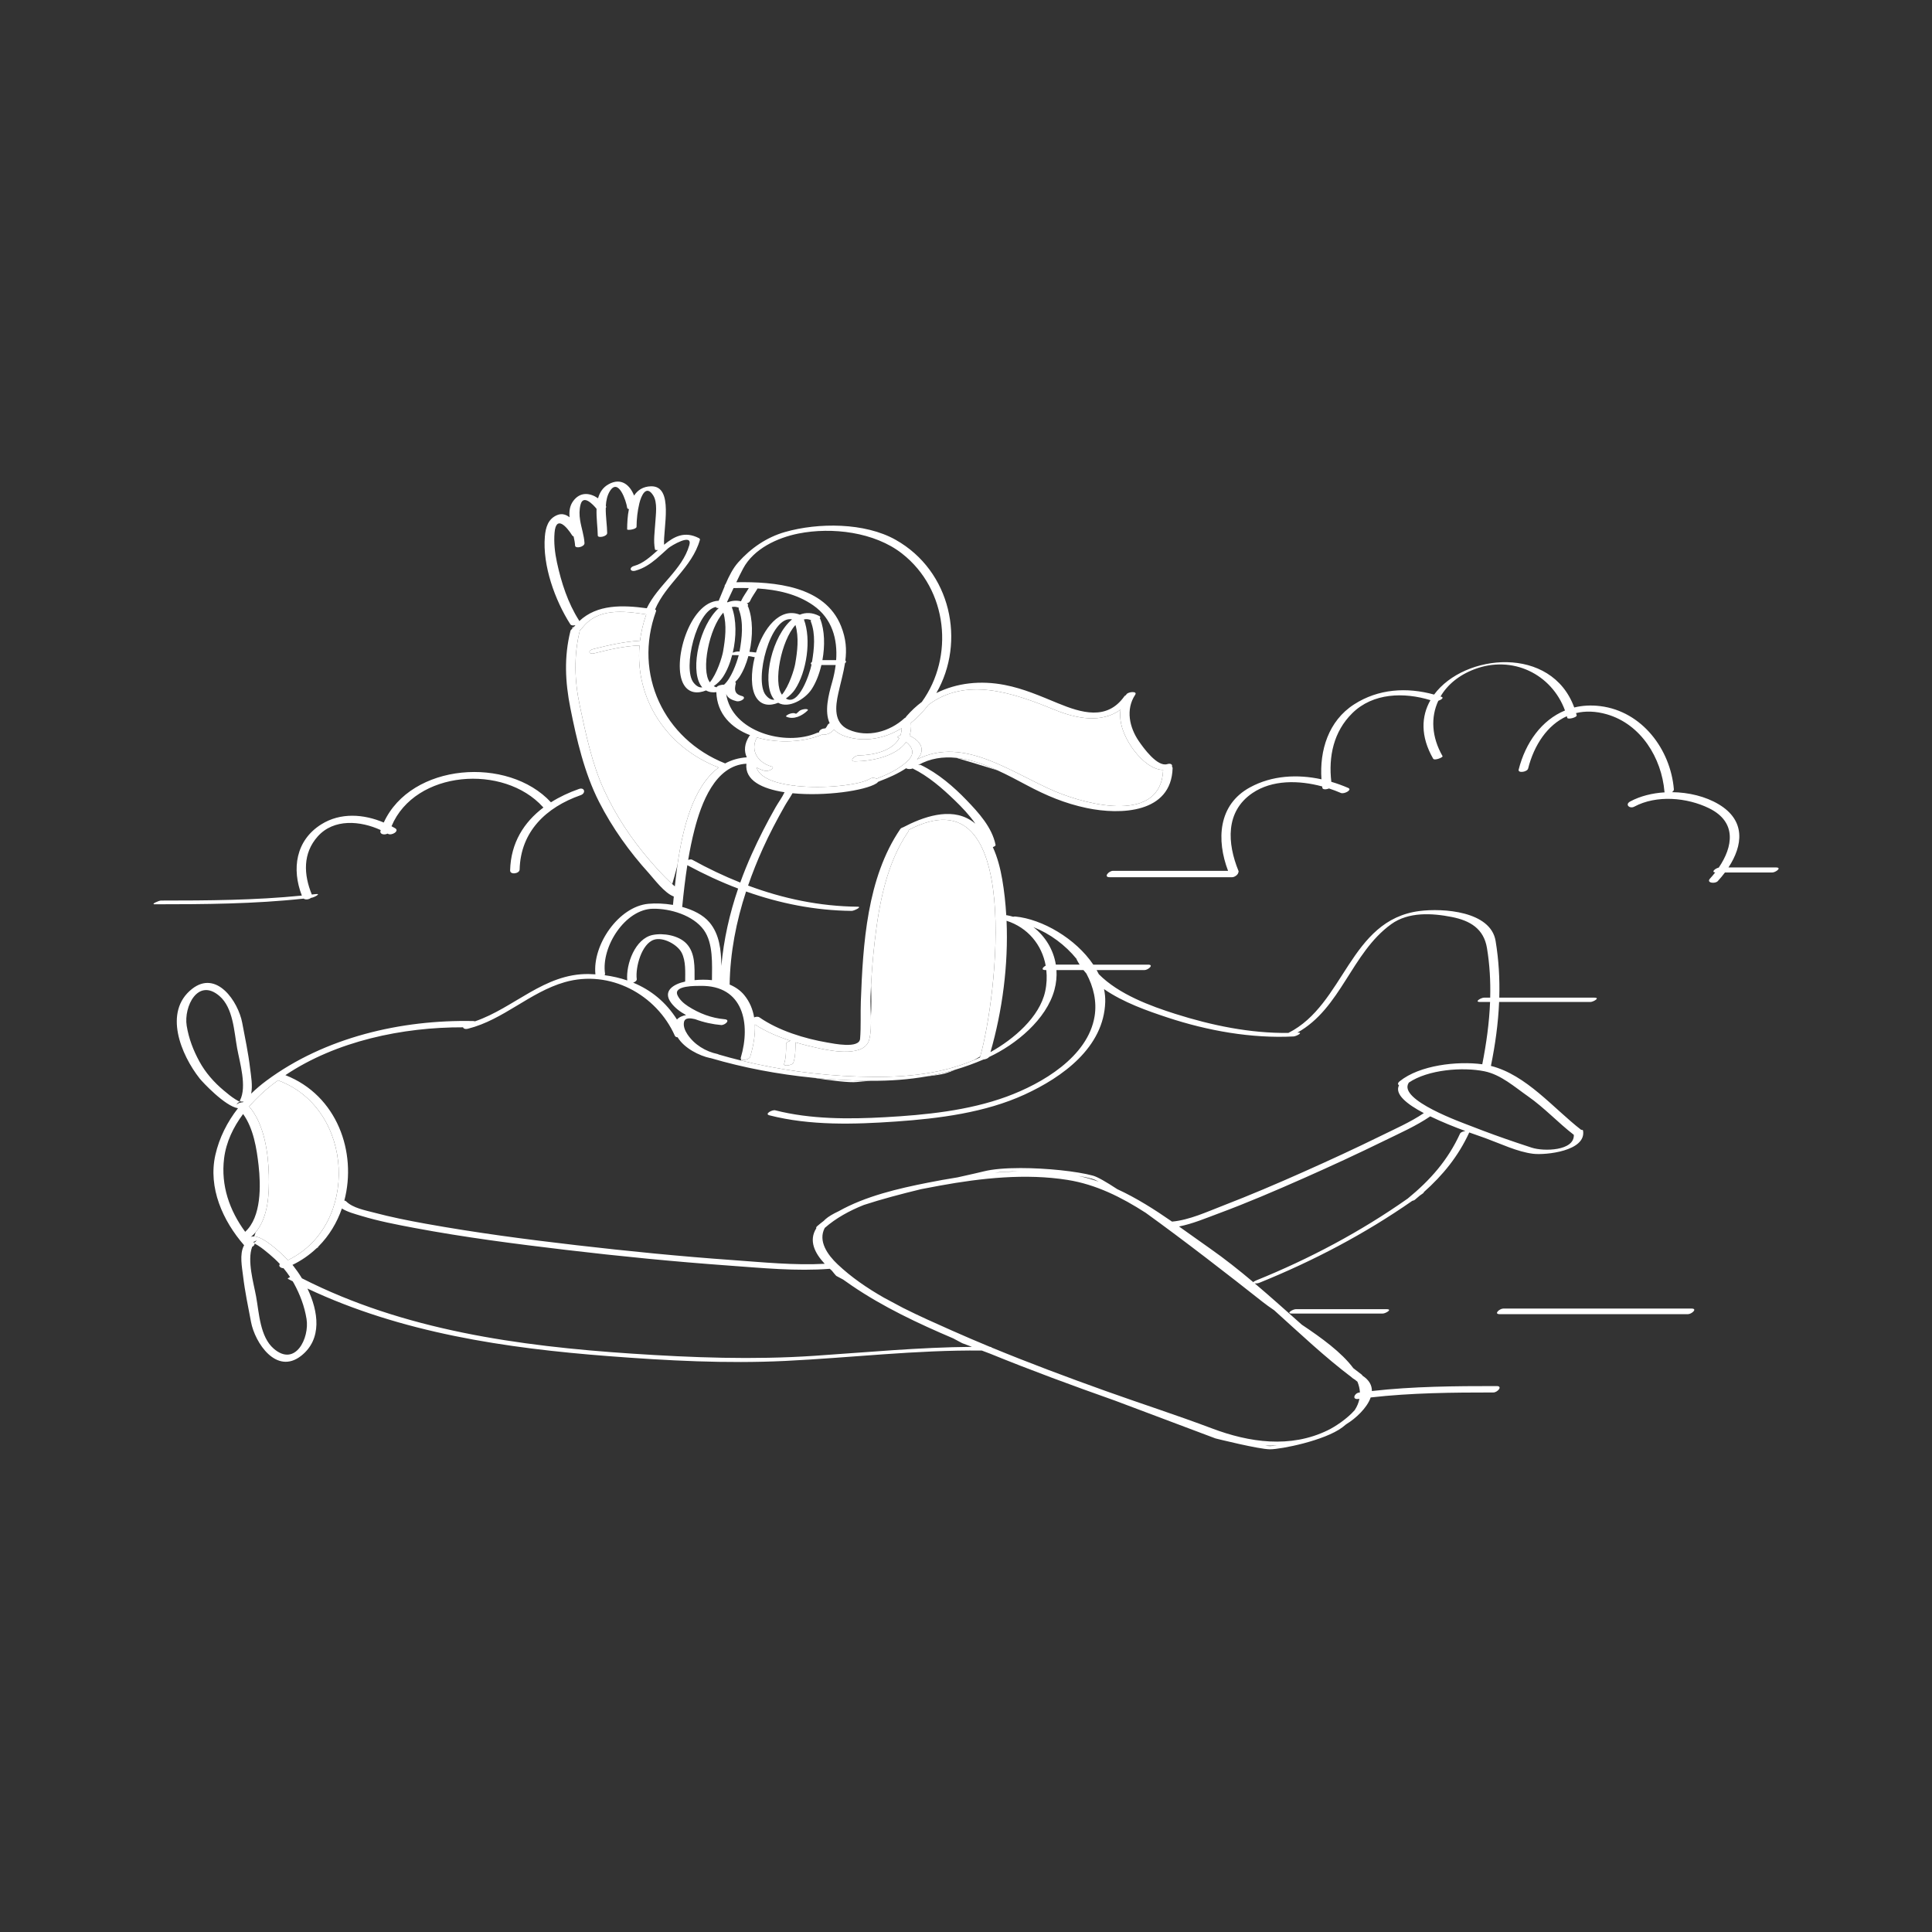 <?xml version="1.0" standalone="no"?>
<svg version="1.1" id="Layer_1" xmlns="http://www.w3.org/2000/svg" xmlns:xlink="http://www.w3.org/1999/xlink" x="0px" y="0px" width="595.28px" height="595.28px" viewBox="0 0 595.28 595.28" enable-background="new 0 0 595.28 595.28" xml:space="preserve">
<rect x="0" y="0" width="595.28" height="595.28" fill="#333333" stroke="none"/>
<path id="color_x5F_2" fill="#FFFFFFaa" d="M97.49,384.648c0.217-0.205,0.444-0.402,0.654-0.613l-0.172,0.352L97.49,384.648z
	 M86.002,333.001c-0.122-0.047-0.218-0.1-0.301-0.155c-0.584,0.428-1.18,0.842-1.748,1.289c-2.539,1.994-5.006,4.275-7.19,6.801
	c4.694,5.416,5.891,14.3,6.071,21.083c0.152,5.71-0.158,13.008-4.059,17.643c-0.21,0.636-0.368,1.099-0.434,1.29
	c2.93,0.168,7.784,4.635,10.387,7.308C110.805,377.564,109.218,341.853,86.002,333.001z M237.859,236.221
	c0.669,0.188-0.031,0.777-0.31,0.926c-0.591,0.315-1.377,0.51-2.038,0.324c-0.882-0.247-1.68-0.591-2.395-1.003
	c0.883,3.088,5.42,4.794,10.999,5.542c0.418-0.037,0.78-0.006,0.923,0.113c8.929,1.012,20.026-0.271,23.047-2.189
	c0.6-0.382,1.451-0.304,1.995-0.006c2.878-1.088,5.735-2.41,8.14-4.247c1.271-0.971,3.313-2.688,2.807-4.555
	c-0.287-1.058-0.986-1.843-1.836-2.474c-3.151,4.403-10.465,5.873-15.744,5.937c-1.959,0.023-0.131-1.823,1.074-1.838
	c4.49-0.054,10.482-1.333,12.553-5.327c-0.162-0.079-0.326-0.158-0.485-0.234c-0.191-0.091,0.267-0.422,0.877-0.693
	c0.216-0.649,0.341-1.356,0.351-2.134c-5.068,3.188-11.413,4.398-17.186,2.565c-1.595-0.506-2.784-1.242-3.662-2.139
	c-0.814,0.96-1.915,1.568-3.297,1.595c-0.131,0.003-0.289-0.004-0.452-0.026c-5.442,2.316-13.339,2.791-19.993,0.867
	C230.996,231.268,233.545,235.01,237.859,236.221z M271.074,240.67c-0.179,0.066-0.358,0.133-0.537,0.198
	c-0.016,0.031-0.027,0.063-0.048,0.095L271.074,240.67z M307.325,237.342c-4.11-1.869-8.423-3.398-12.698-3.845
	C297.582,234.369,302.568,235.854,307.325,237.342z M348.785,230.355c-2.451-3.555-4.091-7.662-3.524-11.689
	c-5.815,4.151-13.241,2.927-20.388-0.005c-12.971-5.32-27.238-10.125-38.791-1.508c-1.462,1.906-3.141,3.694-5.068,5.308
	c-0.083,0.069-0.198,0.13-0.332,0.184c0.151,1.5-0.018,2.826-0.436,3.998c1.812,0.936,3.74,2.268,3.725,4.451
	c-0.008,1.08-0.635,2.055-1.402,2.879l0.033-0.004c14.533-7.291,29.235,4.322,42.666,9.941c9.952,4.165,32.442,9.926,33.119-6.686
	C354.496,237.184,350.748,233.202,348.785,230.355z M197.041,198.888c-4.748,0.164-9.333,1.261-13.931,2.407
	c-1.728,0.432-2.088-0.871-0.35-1.305c4.771-1.191,9.532-2.3,14.438-2.578c0.337-2.685,0.971-5.396,1.925-8.103
	c-7.072-1.069-15.127-2.098-19.907,4.417c-0.109,0.149-0.297,0.276-0.524,0.379c-0.004,0.021-0.001,0.04-0.007,0.063
	c-1.937,7.756-1.707,15.421-0.049,23.218c1.842,8.661,3.75,17.901,7.454,25.981c3.647,7.957,8.569,15.341,14.3,21.953
	c1.975,2.279,4.003,4.531,6.213,6.59c0.173,0.161,0.35,0.32,0.523,0.481c0.415-1.403,0.961-3.33,1.589-5.737
	c1.599-11.317,4.785-24.287,12.735-30.164C205.272,230.278,195.646,215.224,197.041,198.888z M176.293,193.752
	c0.056-0.037,0.113-0.072,0.175-0.105c0.012-0.018,0.017-0.033,0.03-0.053c0.152-0.207,0.318-0.384,0.475-0.58
	c-0.41,0.228-0.666,0.373-0.666,0.373L176.293,193.752z M280.022,255.697c-0.005,0.179-0.067,0.382-0.226,0.614
	c-6.667,9.776-8.963,22.267-10.291,33.817c-0.512,4.453-0.885,8.92-1.123,13.396c0.108,3.475,0.164,6.817-0.047,9.714
	c0.066,2.474,0.036,4.947-0.521,7.095c-1.4,5.396-11.38,3.527-14.93,2.776c-2.546-0.539-5.169-1.172-7.768-1.945
	c-0.002,2.096-0.026,4.23-0.646,6.248c-0.26,0.847-3.127,1.251-2.877,0.438c0.614-2.003,0.624-4.102,0.624-6.178
	c0-0.47,0.666-0.823,1.359-0.991c-3.884-1.251-7.653-2.863-10.984-5.021c0.158,3.308-0.49,6.731-1.438,9.909
	c-0.258,0.866-2.253,1.289-2.799,0.8l-0.086,0.38c11.779,2.906,23.906,4.549,36.01,4.954c12.396,0.414,24.345-0.253,35.805-5.06
	c0.748-0.426,1.408-0.814,1.933-1.131C307.019,308.207,315.859,236.991,280.022,255.697z M250.346,332.053
	c5.995,0.924,11.428,1.577,13.629,1.334c1.131-0.125,2.643-0.251,4.381-0.381c-0.054-0.001-0.106,0-0.16,0
	C262.244,332.96,256.281,332.646,250.346,332.053z M291.307,330.721c0.933-0.267,1.973-0.67,3.039-1.139
	c-2.894,0.858-5.804,1.539-8.747,2.059C288.049,331.371,290.089,331.068,291.307,330.721z"></path>
<path id="color_x5F_1" d="M242.304,220.83c-0.491-0.219,0.782-0.808,0.86-0.836c0.55-0.2,1.304-0.409,1.868-0.156
	c0.104,0.047,0.194,0.068,0.265,0.081c0.004-0.002,0.006-0.005,0.01-0.007c0.31-0.222,0.584-0.478,0.856-0.742
	c0.472-0.458,1.309-0.646,1.938-0.696c0.271-0.021,1.164,0.027,0.688,0.489C247.154,220.55,244.561,221.838,242.304,220.83z
	 M521.193,403.189c-19.334,0-38.667,0-58,0c-1.138,0-3.066,1.727-1.105,1.727c19.334,0,38.667,0,58,0
	C521.226,404.916,523.154,403.189,521.193,403.189z M460.122,429.042c-12.626,0.001-25.243,0.11-37.79,1.536
	c-1.129,3.244-4.588,6.439-7.425,8.184c-0.043,0.026-0.088,0.05-0.131,0.076c-0.376,0.317-0.754,0.635-1.17,0.947
	c-5.479,4.108-18.887,6.768-22.3,6.768c-3.357,0-16.24-3.212-16.787-3.349l-31.051-11.677c-12.911-4.564-25.771-9.289-38.453-14.459
	l-2.498-0.939c-20.265-0.216-40.378,2.225-60.592,3.197c-18.163,0.875-36.315-0.088-54.433-1.478
	c-31.7-2.431-63.821-7.174-92.758-20.821c3.388,7.052,4.611,15.553-1.921,20.705c-7.615,6.008-14.246-3.938-15.473-10.426
	c-0.885-4.684-1.88-9.367-2.442-14.104c-0.333-2.8-1.143-6.717,0.236-9.374c0.023-0.046,0.058-0.089,0.094-0.131
	c-6.565-7.521-11.169-17.732-8.864-27.868c1.205-5.301,3.666-10.138,6.963-14.364c-3.991-0.592-11.03-8.174-11.795-9.145
	c-5.768-7.311-11.288-20.579-2.375-27.609c7.615-6.008,14.246,3.938,15.473,10.426c0.885,4.684,1.88,9.367,2.442,14.104
	c0.27,2.267,0.832,5.257,0.312,7.728c1.475-1.427,3.041-2.762,4.691-3.985c18.025-13.369,41.563-18.845,63.71-18.381
	c0.235,0.005,0.415,0.038,0.551,0.091c12.104-4.135,21.427-14.793,35.036-14.574c0.703,0.012,1.396,0.047,2.086,0.09
	c-0.944-9.088,7.153-20.904,16.34-21.738c2.213-0.201,4.88-0.109,7.557,0.34c0.08-0.818,0.164-1.679,0.253-2.584
	c-2.836-0.996-6.204-5.55-7.614-7.105c-6.056-6.682-11.32-14.018-15.418-22.061c-4.517-8.864-6.906-19.187-8.837-28.898
	c-1.596-8.023-1.976-15.75,0.021-23.74c0.066-0.269,0.269-0.492,0.533-0.67c0.056-0.037,0.113-0.072,0.175-0.105
	c0.012-0.018,0.017-0.033,0.03-0.053c0.152-0.207,0.318-0.384,0.475-0.58c0.111-0.137,0.222-0.275,0.335-0.407
	c-0.63,0.187-1.322,0.153-1.583-0.256c-4.736-7.417-8.591-18.103-7.847-27.018c0.236-2.829,1.007-5.5,3.829-6.643
	c1.431-0.579,2.695-0.157,3.788,0.689c-0.166-1.79,0.034-3.499,1.073-4.939c2.168-3.006,5.227-2.624,7.701-0.909
	c0.506-1.816,1.484-3.378,3.316-4.369c3.854-2.086,6.514,0.307,7.784,3.53c1.089-1.657,2.726-2.788,5.193-2.857
	c7.201-0.204,3.702,13.178,4.056,18.007c3.074-2.539,6.322-4.313,10.736-2.029c0.194,0.101,0.365,0.286,0.297,0.525
	c-2.455,8.625-10.392,13.381-13.809,21.428c-0.005,0.012-0.014,0.021-0.02,0.032c0.293,0.093,0.372,0.249,0.314,0.43
	c0.013,0.028,0.016,0.06,0.003,0.096c-7.09,19.349,2.409,39.4,21.29,46.894c1.957-1.052,4.166-1.711,6.664-1.877
	c-0.899-1.913-0.757-4.238,0.815-6.609c0.048-0.071,0.128-0.139,0.225-0.203c-5.786-2.23-10.197-6.512-10.422-13.271
	c-1.119,0.158-2.209,0.021-3.166-0.525c-2.517,1.016-5.228,0.917-6.841-1.76c-3.895-6.462,1.697-25.587,10.736-25.878
	c0.609-1.422,1.204-2.937,1.835-4.442c-0.025-0.221,0.081-0.467,0.285-0.682c1.062-2.469,2.26-4.86,3.882-6.686
	c3.894-4.382,8.756-7.749,14.438-9.371c10.219-2.92,24.555-2.959,34.085,2.41c17.104,9.635,21.637,31.453,12.53,47.218
	c6.332-3.156,13.649-3.94,21.066-2.5c5.844,1.135,10.936,3.399,16.401,5.642c7.22,2.962,15.116,5.399,20.46-2.135
	c0.105-0.148,0.285-0.275,0.502-0.378c0.05-0.078,0.089-0.157,0.141-0.235c0.553-0.836,3.484-1.055,2.711,0.113
	c-2.999,4.532-1.803,10.083,1.146,14.358c1.387,2.011,5.65,7.965,8.719,7.027c1.144-0.35,1.689,0.203,1.454,0.772
	c0.13,0.11,0.21,0.26,0.204,0.465c-0.407,13.909-15.998,14.481-26.449,12.297c-6.703-1.401-12.499-3.844-18.513-7.053
	c-2.811-1.499-5.853-3.136-9.015-4.572c-4.11-1.869-8.423-3.398-12.698-3.845c-4.016-0.419-7.994,0.128-11.739,2.238
	c0.351-0.083,0.672-0.105,0.878-0.006c5.268,2.544,10.019,6.618,14.049,10.808c3.729,3.876,7.846,8.362,8.941,13.795
	c0.049,0.24-0.341,0.488-0.849,0.674c1.45,3.149,2.326,6.628,2.896,9.937c0.62,3.603,1.022,7.301,1.244,11.047
	c0.077-0.005,0.148-0.005,0.204,0.006c0.658,0.126,1.302,0.283,1.931,0.471c0.218-0.064,0.435-0.099,0.623-0.08
	c8.339,0.794,18.658,6.803,24.055,14.829c5.629,0,11.257,0,16.885,0c1.961,0-0.013,1.676-1.117,1.676c-4.91,0-9.82,0-14.731,0
	c0.237,0.42,0.463,0.842,0.672,1.271c6.16,6.214,15.92,9.802,23.584,12.232c11.149,3.535,23.051,6.02,34.821,5.859
	c17.388-8.75,18.798-34.794,40.41-37.559c7.2-0.921,21.913,0.009,23.439,9.225c0.97,5.857,1.298,11.673,1.129,17.47
	c9.766,0,19.53,0,29.295,0c1.939,0-0.333,1.328-1.211,1.328c-9.379,0-18.756,0-28.134,0c-0.278,6.578-1.185,13.135-2.525,19.702
	c10.914,2.755,19.255,13.077,27.778,19.677c0.334,0.004,0.58,0.076,0.609,0.25c1.062,6.335-11.604,7.608-15.364,7.148
	c-4.9-0.599-10.116-3.133-14.706-4.807c-0.791-0.289-2.631-0.908-4.99-1.763c-3.385,7.353-8.123,13.154-14.011,18.393
	c0.04,0.085-0.028,0.208-0.271,0.385c-0.313,0.228-0.636,0.438-0.95,0.664c-0.52,0.444-1.03,0.893-1.566,1.33
	c-0.149,0.122-0.435,0.226-0.762,0.298c-14.688,10.229-30.531,18.532-47.129,25.254c-0.465,0.188-1.045,0.229-1.431,0.158
	c4.925,4.163,9.716,8.475,14.538,12.753c6.017,4.015,12.271,8.538,15.866,13.399c0.866,0.675,1.735,1.346,2.615,2.006
	c0.109,0.082,0.157,0.174,0.159,0.269c2.14,1.372,2.968,3.03,2.939,4.759c12.77-1.445,25.609-1.527,38.458-1.528
	C463.118,427.063,461.424,429.042,460.122,429.042z M417.406,434.486c0.745-1.143,1.225-2.307,1.451-3.488
	c-0.121,0.016-0.242,0.027-0.364,0.044c-1.98,0.271-1.247-1.768,0.295-1.979c0.075-0.011,0.151-0.017,0.227-0.027
	c-0.054-1.107-0.319-2.207-0.759-3.298c-0.451-0.414-0.989-0.815-1.65-1.197c-0.029-0.018-0.031-0.044-0.021-0.076
	c-8.45-6.377-16.127-13.674-23.986-20.748c-1.36-0.928-2.597-1.809-3.624-2.624c-9.984-7.913-24.564-19.194-35.965-27.404
	c-7.428-4.786-15.279-8.733-24.072-10.134c-12.891-2.055-26.604-0.57-39.357,1.756c-1.876,0.342-3.824,0.703-5.803,1.096
	c-6.013,1.46-12.335,3.127-17.613,4.864c-4.445,1.774-8.585,4.042-12.021,7.051c-0.006,0.005-0.014,0.009-0.02,0.013
	c-2.164,4.072,0.898,8.329,3.955,11.22c4.223,3.994,9.12,7.344,14.299,10.297l5.857,3.13c5.008,2.527,10.135,4.789,15.058,6.978
	c3.888,1.728,7.8,3.4,11.731,5.027c0.01,0,0.021,0,0.03,0c0.331,0.005,0.429,0.071,0.387,0.17
	c11.591,4.784,23.347,9.175,35.149,13.401c10.934,3.915,22.013,7.473,32.878,11.573c11.485,4.335,24.145,6.165,35.645,0.557
	C411.42,439.561,415,437.205,417.406,434.486z M313.836,360.901c-2.822,0.019-5.313,0.163-7.382,0.428
	C308.914,361.113,311.377,360.969,313.836,360.901z M338.529,364.086c-0.842-0.443-1.529-0.751-2.021-0.885
	c-1.218-0.332-2.708-0.642-4.38-0.92C334.32,362.756,336.451,363.363,338.529,364.086z M451.499,348.484
	c-3.245-1.2-7.216-2.77-10.817-4.518c-4.35,2.967-9.368,5.175-14.067,7.475c-8.243,4.033-16.574,7.893-24.968,11.602
	c-8.66,3.827-17.375,7.582-26.257,10.868c-3.836,1.419-7.966,3.182-12.114,3.985c3.137,2.211,6.248,4.469,9.385,6.663
	c4.7,3.289,9.166,6.841,13.523,10.511c0.06-0.144,0.297-0.324,0.814-0.533c16.495-6.68,32.207-15.015,46.758-25.253
	c6.931-5.677,12.35-11.808,16.111-20.015C450.053,348.863,450.807,348.585,451.499,348.484z M457.369,330.077
	c-6.664-1.356-17.371-0.548-23.337,3.519c0.011,0.021,0.013,0.044-0.004,0.07c-3.329,5.248,16.65,12.289,19.429,13.379
	c4.627,1.814,9.303,3.5,14.014,5.086c1.488,0.5,2.979,0.993,4.47,1.482c3.696,1.213,13.173,1.041,12.979-3.946
	c-4.88-3.774-9.08-8.356-14.146-11.892C466.639,334.889,462.457,331.113,457.369,330.077z M318.405,285.661
	c3.662,2.837,6.173,6.941,6.915,11.554c2.443,0,4.888,0,7.332,0c-0.324-0.511-0.636-1.029-0.914-1.57
	c-0.021-0.042-0.012-0.09,0.012-0.139C328.235,291.158,323.457,287.641,318.405,285.661z M310.137,283.707
	c0.59,13.59-1.294,27.744-4.958,40.471c7.159-3.991,15.132-10.781,16.856-18.705c0.488-2.242,0.579-4.457,0.35-6.582
	c-0.102,0-0.202,0-0.303,0c-1.424,0-0.772-0.881,0.113-1.365C321.037,291.127,316.704,285.801,310.137,283.707z M264.281,331.702
	c12.396,0.414,24.345-0.253,35.805-5.06c0.615-0.258,1.229-0.537,1.843-0.819c0.03-0.1,0.06-0.208,0.09-0.312
	c5-17.305,13.841-88.521-21.996-69.814c-0.005,0.179-0.067,0.382-0.226,0.614c-6.667,9.776-8.963,22.267-10.291,33.817
	c-0.512,4.453-0.885,8.92-1.123,13.396c-0.062,1.155-0.12,2.312-0.163,3.468c-0.071,1.937,0.059,4.092,0.116,6.246
	c0.066,2.474,0.036,4.947-0.521,7.095c-1.4,5.396-11.38,3.527-14.93,2.776c-2.546-0.539-5.169-1.172-7.768-1.945
	c-0.002,2.096-0.026,4.23-0.646,6.248c-0.26,0.847-3.127,1.251-2.877,0.438c0.614-2.003,0.624-4.102,0.624-6.178
	c0-0.47,0.666-0.823,1.359-0.991c-3.884-1.251-7.653-2.863-10.984-5.021c0.158,3.308-0.49,6.731-1.438,9.909
	c-0.258,0.866-2.253,1.289-2.799,0.8c-0.124-0.111-0.174-0.269-0.111-0.479c3.108-10.43,0.813-22.346-12.424-22.125
	c-1.31,0.022-8.46-0.184-7.076,2.873c0.648,1.43,1.961,2.565,3.254,3.401c3.396,2.196,7.215,3.66,11.262,4.003
	c1.962,0.166,0.114,1.888-1.09,1.785c-2.452-0.207-5.33-0.79-8.023-1.813c-1.363-0.322-3.127-0.566-3.41,0.947
	c-0.242,1.287,0.359,2.664,1.061,3.718c2.129,3.2,5.625,5.325,9.351,6.097c0.121,0.025,0.185,0.068,0.227,0.117
	c2.282,0.671,4.582,1.285,6.896,1.855C240.051,329.654,252.178,331.297,264.281,331.702z M208.579,314.132
	c0.66-0.735,1.667-1.163,2.813-1.372c-1.824-0.987-3.436-2.222-4.584-3.744c-2.807-3.723,0.795-5.828,4.297-6.579
	c0.002-0.001,0.004-0.001,0.006-0.001c0.005-2.84,0.26-6.357-1.107-8.938c-1.309-2.471-5.663-4.869-8.485-3.959
	c-3.832,1.234-5.782,8.476-5.329,12.131c0.061,0.488-0.477,0.889-1.104,1.099C200.578,305.032,205.203,308.778,208.579,314.132z
	 M281.189,236.773c-0.625,0.283-1.619,0.238-1.99-0.069c-2.487,1.651-5.307,2.913-8.125,3.966c-0.179,0.066-0.358,0.133-0.537,0.198
	c-0.016,0.031-0.027,0.063-0.048,0.095c-0.091,0.137-0.235,0.275-0.45,0.412c-3.529,2.244-15.807,4.023-25.858,3.033
	c-0.729,1.324-1.655,2.607-2.345,3.826c-2.439,4.313-4.764,8.697-6.799,13.216c-1.686,3.741-3.209,7.546-4.543,11.405
	c10.771,4.019,22.041,6.399,33.781,6.517c1.477,0.015-1.176,1.294-1.852,1.287c-11.271-0.112-22.137-2.289-32.547-5.979
	c-3.034,9.256-4.91,18.833-5.063,28.674c1.745,0.745,3.302,1.791,4.483,3.229c1.708,2.076,2.65,4.428,3.063,6.894
	c0.554-0.236,1.214-0.299,1.633-0.009c5.923,4.099,13.916,6.556,20.954,7.754c1.805,0.308,9.813,1.996,10.064-1.169
	c0.303-3.804,0.083-7.688,0.225-11.506c0.652-17.624,1.884-38.037,12.139-53.076c0.188-0.274,0.499-0.453,0.846-0.544
	c6.055-3.176,14.498-6.271,20.898-2.167c0.495,0.317,0.958,0.667,1.406,1.03c-1.854-2.676-4.174-5.095-6.357-7.201
	C290.291,242.847,286.063,239.164,281.189,236.773z M235.898,214.116c0.93,1.182,1.838,1.589,2.701,1.48
	c-0.211-0.241-0.41-0.512-0.594-0.817c-3.162-5.248-0.07-18.856,6.045-23.941C237.373,189.472,232.277,209.512,235.898,214.116z
	 M245.094,192.568c-4.413,4.811-6.926,17.79-4.16,21.482c2.189-2.617,3.768-7.753,4.068-9.448
	C245.678,200.791,246.218,196.392,245.094,192.568z M242.15,215.22c3.973,2.512,7.349-7.659,7.9-10.468
	c-0.213-0.118-0.325-0.31-0.104-0.597c0.065-0.086,0.159-0.151,0.246-0.222c0.681-4.011,1.144-8.579-0.354-12.414
	c-0.057-0.146-0.023-0.291,0.065-0.428c-0.755-0.341-1.493-0.404-2.205-0.23c2.351,6.188,0.843,16.148-2.735,21.555
	C244.316,213.393,243.314,214.39,242.15,215.22z M253.401,203.391c1.409,0,2.819,0,4.229,0c0.468-6.42-1.221-12.807-7.054-16.875
	c-5.053-3.523-11.069-4.812-17.16-5.201c-0.762,1.328-1.728,2.549-2.354,3.947c-0.134,0.298-0.538,0.53-0.999,0.664
	c0.054,0.026,0.106,0.043,0.16,0.071c0.384,0.202,0.355,0.464,0.119,0.711c0.074,0.062,0.138,0.133,0.174,0.226
	c1.493,3.823,1.482,9.127,0.406,13.906c0.674,0.048,1.346,0.113,2.016,0.213c2.245-7.385,7.281-14.071,13.5-11.663
	c1.834-0.736,3.855-0.714,6.006,0.416c0.384,0.202,0.355,0.464,0.119,0.711c0.074,0.062,0.138,0.133,0.174,0.226
	C254.1,194.232,254.21,198.958,253.401,203.391z M227.868,200.74c0.734-4.15,1.323-8.998-0.251-13.029
	c-0.057-0.146-0.023-0.291,0.065-0.428c-0.755-0.342-1.494-0.404-2.207-0.23c1.477,3.888,1.431,9.259,0.305,14.06
	c0.529-0.236,1.137-0.377,1.695-0.377C227.607,200.735,227.737,200.74,227.868,200.74z M222.871,188.761
	c-4.411,4.812-6.922,17.786-4.159,21.48c2.189-2.618,3.767-7.753,4.067-9.448C223.455,196.982,223.995,192.584,222.871,188.761z
	 M233.227,227.225c-2.23,4.043,0.318,7.785,4.633,8.996c0.669,0.188-0.031,0.777-0.31,0.926c-0.591,0.315-1.377,0.51-2.038,0.324
	c-0.882-0.247-1.68-0.591-2.395-1.003c0.883,3.088,5.42,4.794,10.999,5.542c0.418-0.037,0.78-0.006,0.923,0.113
	c8.929,1.012,20.026-0.271,23.047-2.189c0.6-0.382,1.451-0.304,1.995-0.006c2.878-1.088,5.735-2.41,8.14-4.247
	c1.271-0.971,3.313-2.688,2.807-4.555c-0.287-1.058-0.986-1.843-1.836-2.474c-3.151,4.403-10.465,5.873-15.744,5.937
	c-1.959,0.023-0.131-1.823,1.074-1.838c4.49-0.054,10.482-1.333,12.553-5.327c-0.162-0.079-0.326-0.158-0.485-0.234
	c-0.191-0.091,0.267-0.422,0.877-0.693c0.216-0.649,0.341-1.356,0.351-2.134c-5.068,3.188-11.413,4.398-17.186,2.565
	c-1.595-0.506-2.784-1.242-3.662-2.139c-0.814,0.96-1.915,1.568-3.297,1.595c-0.131,0.003-0.289-0.004-0.452-0.026
	C247.777,228.674,239.881,229.148,233.227,227.225z M325.268,243.91c9.952,4.165,32.442,9.926,33.119-6.686
	c-3.891-0.041-7.639-4.022-9.602-6.869c-2.451-3.555-4.091-7.662-3.524-11.689c-5.815,4.151-13.241,2.927-20.388-0.005
	c-12.971-5.32-27.238-10.125-38.791-1.508c-1.462,1.906-3.141,3.694-5.068,5.308c-0.083,0.069-0.198,0.13-0.332,0.184
	c0.151,1.5-0.018,2.826-0.436,3.998c1.812,0.936,3.74,2.268,3.725,4.451c-0.008,1.08-0.635,2.055-1.402,2.879
	c-0.006,0.007-0.011,0.014-0.016,0.02c0.016-0.009,0.032-0.016,0.049-0.023C297.135,226.678,311.837,238.291,325.268,243.91z
	 M226.87,179.393c11.767-0.197,27.265,1.072,32.263,13.503c1.58,3.933,1.759,7.287,1.332,10.653
	c0.208,0.119,0.314,0.309,0.097,0.593c-0.055,0.071-0.134,0.123-0.203,0.184c-0.446,2.915-1.299,5.873-2.056,9.255
	c-0.92,4.107-1.521,9.146,3.185,11.23c5.809,2.574,12.642,0.652,17.188-3.512c0.102-0.094,0.239-0.171,0.397-0.234
	c0.039-0.117,0.111-0.246,0.239-0.393c1.455-1.673,3.035-3.135,4.716-4.394c10.007-13.844,8.096-34.599-6.1-45.719
	c-8.456-6.623-21.573-8.224-31.917-6.164c-6.489,1.293-13.776,4.664-17.044,10.784C228.227,176.564,227.542,177.976,226.87,179.393z
	 M224.002,185.502c0.071,0.025,0.143,0.052,0.214,0.08c1.282-0.516,2.655-0.654,4.101-0.307c0.012-0.039,0.018-0.074,0.036-0.115
	c0.629-1.405,1.601-2.63,2.364-3.964c-1.575-0.039-3.146-0.034-4.698-0.002C225.351,182.632,224.685,184.07,224.002,185.502z
	 M216.379,211.787c-0.211-0.24-0.41-0.511-0.594-0.816c-3.098-5.142-0.189-18.295,5.68-23.609c-0.496,0.015-0.879-0.092-0.867-0.348
	c-6.049,1.093-10.314,18.978-6.92,23.294C214.607,211.489,215.516,211.896,216.379,211.787z M220.775,211.766
	c0.285-0.537,1.588-0.841,2.326-0.807c2.166-1.914,3.852-6.582,4.51-9.08c-0.668-0.025-1.34-0.039-2.018-0.04
	c-0.668,2.563-1.637,4.931-2.853,6.768c-0.646,0.977-1.648,1.974-2.813,2.804C220.214,211.591,220.496,211.709,220.775,211.766z
	 M251.711,225.818c0.151-0.066,0.391-0.117,0.655-0.15c0-0.038-0.008-0.071-0.001-0.113c0.105-0.662,1.019-1.092,1.615-1.103
	c0.082-0.002,0.166-0.009,0.249-0.015c0.001-0.01,0.07-0.031,0.101-0.032c0.293-0.302,0.439-0.57,0.663-1.01
	c0.13-0.254,0.366-0.435,0.632-0.575c-1.645-3.614-0.382-8.598,0.785-12.69c0.484-1.698,0.849-3.455,1.068-5.224
	c-1.465,0-2.93,0-4.395,0c-0.666,2.848-1.71,5.496-3.043,7.51c-1.923,2.903-6.93,6.033-10.271,4.123
	c-2.517,1.016-5.229,0.917-6.842-1.76c-1.611-2.676-1.594-7.521-0.384-12.305c-0.077-0.007-0.16,0-0.232-0.018
	c-0.571-0.137-1.142-0.242-1.712-0.325c-0.666,2.45-1.609,4.708-2.779,6.475c-0.345,0.521-0.797,1.046-1.313,1.552
	c0.164,0.099,0.25,0.25,0.198,0.468c-0.202,0.848-0.408,1.854,0.042,2.664c0.385,0.694,1.216,0.996,1.936,1.187
	c0.572,0.151,0.752,0.588,0.271,1.01c-0.496,0.435-1.396,0.722-2.049,0.549c-1.145-0.303-2.372-0.736-2.979-1.83
	c-0.077-0.14-0.137-0.284-0.187-0.432C225.404,225.464,241.967,230.08,251.711,225.818z M229.98,235.313
	c-9.67,0.496-13.936,12.31-15.996,20.316c-0.793,3.081-1.422,6.188-1.946,9.314c0.487-0.142,0.971-0.195,1.245-0.044
	c4.818,2.66,9.754,5.021,14.801,7.032c1.074-2.979,2.262-5.919,3.563-8.808c2.214-4.912,4.66-9.708,7.327-14.389
	c0.832-1.461,2.001-3.023,2.757-4.633C234.742,243.038,229.42,240.403,229.98,235.313z M178.492,191.363
	c5.526-5.206,13.364-4.959,20.791-3.951c3.381-7.111,10.928-11.786,13.111-19.453c1.1-3.861-5.65,0.209-6.492,0.945
	c-1.227,1.075-2.399,2.221-3.653,3.265c-1.957,1.63-3.946,2.966-6.42,3.653c-1.739,0.483-2.126-0.983-0.393-1.465
	c2.733-0.76,5.033-2.856,7.318-4.897c-0.5,0.064-0.912,0.028-0.952-0.173c-0.536-2.692-0.048-5.577,0.109-8.287
	c0.141-2.42,0.742-6.159-0.643-8.35c-2.186-3.459-3.719,0.125-4.277,2.454c-0.566,2.362-0.84,4.788-0.861,7.216
	c-0.008,0.787-2.901,1.171-2.898,0.777c0.018-1.892,0.116-4.134,0.549-6.233c-0.301-0.052-0.518-0.188-0.549-0.433
	c-0.248-1.947-2.674-9.379-5.319-5.108c-0.816,1.318-1.149,2.877-1.243,4.519c0.16,0.236,0.131,0.475-0.023,0.686
	c-0.051,2.619,0.408,5.388,0.436,7.697c0.013,1.107-2.888,1.66-2.898,0.777c-0.027-2.366-0.48-5.388-0.375-8.227
	c-1.068-1.322-4.065-4.498-4.915-1.355c-0.433,1.597-0.407,3.22-0.154,4.851c0.363,2.342,1.229,4.694,1.351,7.062
	c0.061,1.203-2.845,1.825-2.898,0.777c-0.045-0.878-0.229-1.834-0.459-2.827c-0.184-0.058-0.337-0.152-0.43-0.301
	c-1.784-2.848-4.983-6.292-5.438-0.84c-0.256,3.064,0.094,6.158,0.742,9.159c1.339,6.198,3.36,12.484,6.794,17.86
	C178.443,191.229,178.473,191.297,178.492,191.363z M207.926,273.104c0.217-2.038,0.475-4.212,0.79-6.449
	c1.599-11.317,4.785-24.287,12.735-30.164c-16.179-6.212-25.805-21.267-24.41-37.603c-4.748,0.164-9.333,1.261-13.931,2.407
	c-1.728,0.432-2.088-0.871-0.35-1.305c4.771-1.191,9.532-2.3,14.438-2.578c0.337-2.685,0.971-5.396,1.925-8.103
	c-7.072-1.069-15.127-2.098-19.907,4.417c-0.109,0.149-0.297,0.276-0.524,0.379c-0.004,0.021-0.001,0.04-0.007,0.063
	c-1.937,7.756-1.707,15.421-0.049,23.218c1.842,8.661,3.75,17.901,7.454,25.981c3.647,7.957,8.569,15.341,14.3,21.953
	c1.975,2.279,4.003,4.531,6.213,6.59c0.173,0.161,0.35,0.32,0.523,0.481C207.389,272.635,207.656,272.869,207.926,273.104z
	 M210.169,279.429c3.354,0.911,6.473,2.446,8.429,4.765c3.115,3.693,3.604,8.632,3.665,13.413
	c0.726-8.121,2.534-16.107,5.171-23.827c-5.345-2.03-10.566-4.454-15.658-7.202c-0.656,4.202-1.139,8.434-1.563,12.674
	C210.207,279.313,210.188,279.371,210.169,279.429z M186.422,299.998c0.025,0.172-0.031,0.331-0.135,0.477
	c2.438,0.32,4.768,0.861,6.977,1.617c-0.448-5.029,2.443-12.933,7.861-14.021c3.266-0.656,7.919,0.118,10.338,2.623
	c2.82,2.92,2.535,7.383,2.545,11.153c0,0.052-0.012,0.101-0.023,0.149c1.728-0.171,3.563-0.189,5.381,0.003
	c0.017-4.848,0.453-11.356-2.519-15.466c-3.262-4.512-10.304-6.624-15.683-6.535C192.632,280.14,185.193,291.687,186.422,299.998z
	 M87.936,331.269c15.988,6.243,22.064,23.823,18.16,38.646c0.228,0.029,0.425,0.102,0.557,0.234
	c2.044,2.062,5.896,2.762,8.573,3.473c5.218,1.385,10.521,2.447,15.831,3.405c15.436,2.787,31.01,4.842,46.588,6.643
	c15.976,1.847,31.988,3.44,48.031,4.577c9.342,0.662,19.009,1.659,28.43,1.148c-3.071-3.278-5.006-7.146-2.582-10.961
	c-0.1-0.153-0.04-0.366,0.279-0.646c0.645-0.563,1.316-1.097,2.003-1.614c0.158-0.169,0.323-0.334,0.5-0.493
	c0.911-0.82,2.319-1.649,4.083-2.477c8.333-4.685,18.493-7.021,27.425-8.788c3.035-0.601,6.122-1.16,9.238-1.655
	c0.62-0.14,1.228-0.275,1.805-0.405c2.753-0.617,4.929-1.105,6.329-1.456c2.627-0.656,6.52-1.004,11.256-1.004
	c7.966,0,17.357,0.984,22.331,2.341c1.378,0.376,4.05,1.914,7.479,4.161c5.907,2.719,11.446,6.239,16.869,9.995
	c5.295-0.465,10.795-3.027,15.642-4.897c8.33-3.215,16.551-6.716,24.706-10.349c8.039-3.581,16.037-7.261,23.935-11.144
	c4.438-2.183,9.173-4.251,13.299-7.037c-5.223-2.759-9.071-5.844-7.644-8.575c-0.391-0.248-0.477-0.685,0.195-1.229
	c6.148-4.989,17.76-6.287,25.456-5.249c1.26-6.35,2.155-12.763,2.405-19.195c-1.026,0-2.053,0-3.08,0
	c-1.939,0,0.333-1.328,1.211-1.328c0.636,0,1.271,0,1.907,0c0.128-5.096-0.153-10.201-0.997-15.293
	c-0.981-5.925-5.159-8.44-10.82-9.56c-6.115-1.21-13.379-1.628-18.689,2.217c-12.313,8.915-15.398,25.878-28.918,33.417
	c0.037-0.002,0.074-0.002,0.11-0.004c1.918-0.099-0.483,1.137-1.252,1.176c-13.011,0.667-26.486-1.754-38.814-5.819
	c-6.234-2.056-13.666-4.657-19.604-8.767c0.275,1.301,0.411,2.621,0.37,3.957c-0.426,14.021-13.181,23.18-24.84,28.532
	c-12.191,5.597-26.432,7.395-39.682,8.315c-12.828,0.892-26.388,1.294-38.953-1.916c-1.632-0.416,0.883-1.777,1.781-1.547
	c10.915,2.787,22.67,2.752,33.849,2.129c12.465-0.694,25.625-2.004,37.429-6.322c10.874-3.978,25.113-12.252,27.139-24.787
	c0.73-4.522-0.325-9.051-2.531-13.15c-0.309-0.353-0.614-0.707-0.9-1.076c-2.774,0-5.548,0-8.322,0
	c0.13,1.971-0.059,4.013-0.614,6.072c-2.473,9.153-11.839,16.841-20.179,20.729c-0.268,0.412-1.041,0.694-1.715,0.762
	c-2.881,1.233-5.76,2.271-8.654,3.128c-2.894,0.858-5.804,1.539-8.747,2.059c-5.585,0.986-11.29,1.402-17.243,1.365
	c-0.054-0.001-0.106,0-0.16,0c-5.951-0.046-11.914-0.36-17.85-0.953c-10.624-1.061-21.16-3.032-31.392-6.039
	c-0.053-0.007-0.106-0.005-0.158-0.016c-3.291-0.682-7.982-3.027-10.009-6.397c-0.389-0.026-0.717-0.161-0.85-0.458
	c-5.677-12.75-20.047-20.52-33.968-16.514c-10.743,3.092-18.823,11.573-29.775,14.33c-0.878,0.221-1.417-0.05-1.515-0.43
	C124.099,316.463,103.615,320.744,87.936,331.269z M79.12,381.951c-0.118,0.315-0.557,0.563-1.058,0.715
	c0.059,0.066,0.114,0.135,0.173,0.201C78.5,382.808,78.874,382.609,79.12,381.951z M86.002,333.001
	c-0.122-0.047-0.218-0.1-0.301-0.155c-0.584,0.428-1.18,0.842-1.748,1.289c-2.539,1.994-5.006,4.275-7.19,6.801
	c4.694,5.416,5.891,14.3,6.071,21.083c0.152,5.71-0.158,13.008-4.059,17.643c-0.446,0.53-0.95,1.017-1.494,1.471
	c0.313-0.146,0.668-0.204,1.061-0.181c2.93,0.168,7.784,4.635,10.387,7.308C110.805,377.564,109.218,341.853,86.002,333.001z
	 M74.867,339.611c0.06-0.066,0.118-0.134,0.177-0.2c-0.691,0.075-1.272-0.037-1.092-0.386c2.184-4.211-0.086-11.662-0.885-16.039
	c-0.938-5.141-1.2-12.431-5.429-16.084c-6.678-5.771-11.063,3.3-10.113,9.153c0.638,3.929,2.009,7.517,3.912,11.003
	c1.867,3.421,4.494,6.421,7.484,8.914c1.145,0.955,2.302,1.927,3.57,2.719c2.832,1.77,1.063-0.08,0.36,1.801
	C73.045,339.978,74.086,339.642,74.867,339.611z M75.543,379.539c5.053-4.568,4.818-14.377,4.131-20.474
	c-0.588-5.203-1.574-11.392-4.766-15.824c-3.027,4.054-5.247,8.654-5.864,13.701C68.021,365.311,70.727,372.977,75.543,379.539z
	 M90.188,394.788c-0.499-0.255-1-0.506-1.498-0.767c-0.129-0.068,0.201-0.316,0.681-0.555c-0.618-0.938-1.288-1.843-2.01-2.706
	c-0.932-0.019-1.668-0.694-1.12-1.276c-0.998-1.072-2.068-2.078-3.189-3.014c-1.145-0.955-2.302-1.927-3.57-2.719
	c-0.492-0.308-0.838-0.501-1.082-0.629c0.148,0.395-0.193,0.779-0.698,1.032c-1.61,4.299,0.45,11.169,1.205,15.302
	c0.938,5.141,1.2,12.431,5.429,16.084c6.678,5.771,11.063-3.3,10.113-9.153c-0.638-3.929-2.009-7.517-3.912-11.003
	C90.425,395.183,90.303,394.986,90.188,394.788z M299.476,414.984l-3.011-1.132l-2.766-1.478
	c-10.824-4.606-21.589-9.675-31.246-16.255c-0.776-0.529-1.697-1.158-2.678-1.871l-2.111-1.128l-0.057-0.061
	c-0.07-0.075-0.604-0.655-1.314-1.564c-0.209-0.184-0.416-0.369-0.622-0.557c-10.281,0.805-20.868-0.254-31.107-0.992
	c-16.786-1.211-33.546-2.857-50.259-4.839c-15.609-1.85-31.238-3.866-46.692-6.771c-5.468-1.028-10.979-2.09-16.31-3.707
	c-1.893-0.574-4.17-1.154-5.961-2.265c-1.503,4.335-3.9,8.351-7.197,11.669c-0.21,0.211-0.438,0.408-0.654,0.613
	c-2.117,2.003-4.571,3.732-7.38,5.088c0.15,0.17,0.264,0.304,0.329,0.387c0.885,1.122,1.764,2.386,2.586,3.744
	c31.348,15.984,66.852,20.906,101.588,23.207c18.791,1.245,37.414,1.942,56.229,0.682
	C267.049,416.669,283.23,415.118,299.476,414.984z M393.461,445.367c-1.208,0.068-2.417,0.09-3.621,0.064
	c0.594,0.076,1.098,0.121,1.467,0.121C391.807,445.553,392.548,445.488,393.461,445.367z M399.244,403.381
	c-0.887,0-3.147,1.344-1.207,1.344c9.333,0,18.666,0,28,0c0.887,0,3.147-1.344,1.207-1.344
	C417.911,403.381,408.578,403.381,399.244,403.381z M547.217,267.277c-4.883,0-9.766,0-14.647,0
	c4.405-6.715,5.433-14.424-3.017-19.467c-4.039-2.41-9.232-3.682-14.393-3.73c0.364-0.231,0.615-0.547,0.584-0.916
	c-1.048-12.308-9.813-23.981-22.629-25.592c-2.894-0.363-5.59-0.195-8.07,0.414c-7.012-19.217-33.799-16.676-43.176-3.978
	c-8.37-2.317-17.156-1.807-24.662,3.028c-7.896,5.086-10.668,14.186-10.043,23.078c-7.408-1.609-15.249-1.201-22.02,2.483
	c-9.875,5.374-10.362,16.248-6.758,25.723c-11.82,0-23.642,0-35.462,0c-1.295,0-3,1.967-1.041,1.967c12.577,0,25.155,0,37.732,0
	c0.844,0,1.854-0.833,1.92-1.415c0.102-0.17,0.132-0.358,0.052-0.555c-3.453-8.479-4.096-18.247,4.289-23.949
	c6.099-4.148,14.328-3.996,21.508-2.054c0.019,0.142,0.03,0.285,0.051,0.427c0.086,0.583,1.22,0.553,2.045,0.197
	c1.271,0.417,2.502,0.879,3.662,1.385c1.001,0.436,3.606-0.96,2.27-1.543c-1.684-0.733-3.43-1.367-5.213-1.894
	c-0.906-7.786,0.686-15.444,6.45-21.134c6.405-6.32,15.973-6.503,24.093-4.02c-2.824,4.924-3.141,11.117,0.832,18.025
	c0.401,0.697,3.115-0.398,2.898-0.777c-3.406-5.922-3.669-12.011-1.313-17.049c0.927-0.324,1.789-0.957,1.021-1.22
	c-0.11-0.038-0.223-0.069-0.333-0.105c2.107-3.617,5.653-6.585,10.427-8.394c11.734-4.447,23.807,1.461,27.922,12.701
	c-7.184,2.956-12.169,9.892-14.273,18.207c-0.301,1.186,2.637,0.764,2.91-0.316c1.85-7.31,5.988-13.459,11.925-16.126
	c0.047,0.167,0.099,0.331,0.142,0.501c0.157,0.613,3.059-0.146,2.898-0.777c-0.061-0.236-0.131-0.461-0.197-0.691
	c2.851-0.682,6.033-0.623,9.51,0.384c10.506,3.041,16.851,13.437,17.736,23.845c0.006,0.073,0.027,0.137,0.058,0.194
	c-3.815,0.233-7.518,1.147-10.614,2.81c-1.744,0.937-0.162,2.357,1.254,1.598c6.834-3.668,16.234-2.846,23.039,0.491
	c8.652,4.243,7.352,11.901,2.992,18.284c-1.009,0.224-2.443,1.371-1.096,1.496c-0.512,0.654-1.05,1.291-1.609,1.902
	c-1.223,1.336,1.573,1.68,2.402,0.773c0.783-0.855,1.522-1.746,2.208-2.662c4.862,0,9.724,0,14.585,0
	C547.087,268.828,549.172,267.277,547.217,267.277z M95.82,276.637c0.063-0.007,0.125-0.012,0.188-0.02
	c0.718-0.086,3.159-1.356,1.266-1.129c-0.4,0.048-0.802,0.082-1.202,0.128c-2.517-6.147-2.825-12.691,1.829-17.9
	c4.969-5.561,13.169-4.828,19.41-1.955c-0.016,0.048-0.036,0.092-0.052,0.14c-0.396,1.209,1.208,1.439,2.155,0.946
	c0.037,0.022,0.078,0.042,0.115,0.063c1.141,0.67,3.655-0.871,2.223-1.715c-0.366-0.215-0.741-0.42-1.118-0.621
	c7.242-17.286,34.635-19.273,46.679-5.89c0.04,0.044,0.088,0.079,0.135,0.115c-6.006,4.526-10.061,10.884-10.271,19.372
	c-0.037,1.482,2.898,1.023,2.93-0.238c0.292-11.736,8.176-19.205,18.792-22.922c1.717-0.602,1.245-2.533-0.514-1.918
	c-3.083,1.079-5.994,2.449-8.628,4.109c-13.198-14.3-43.102-12.137-51.514,6.233c-6.174-2.616-13.329-3.153-19.251,0.56
	c-7.88,4.941-9.166,13.75-5.987,21.945c-14.428,1.447-28.922,1.534-43.42,1.535c-0.587,0-3.295,1.152-1.887,1.152
	c15.31-0.001,30.62-0.098,45.852-1.75C94.168,277.314,95.269,277.133,95.82,276.637z" fill="#FFF"></path>
</svg>